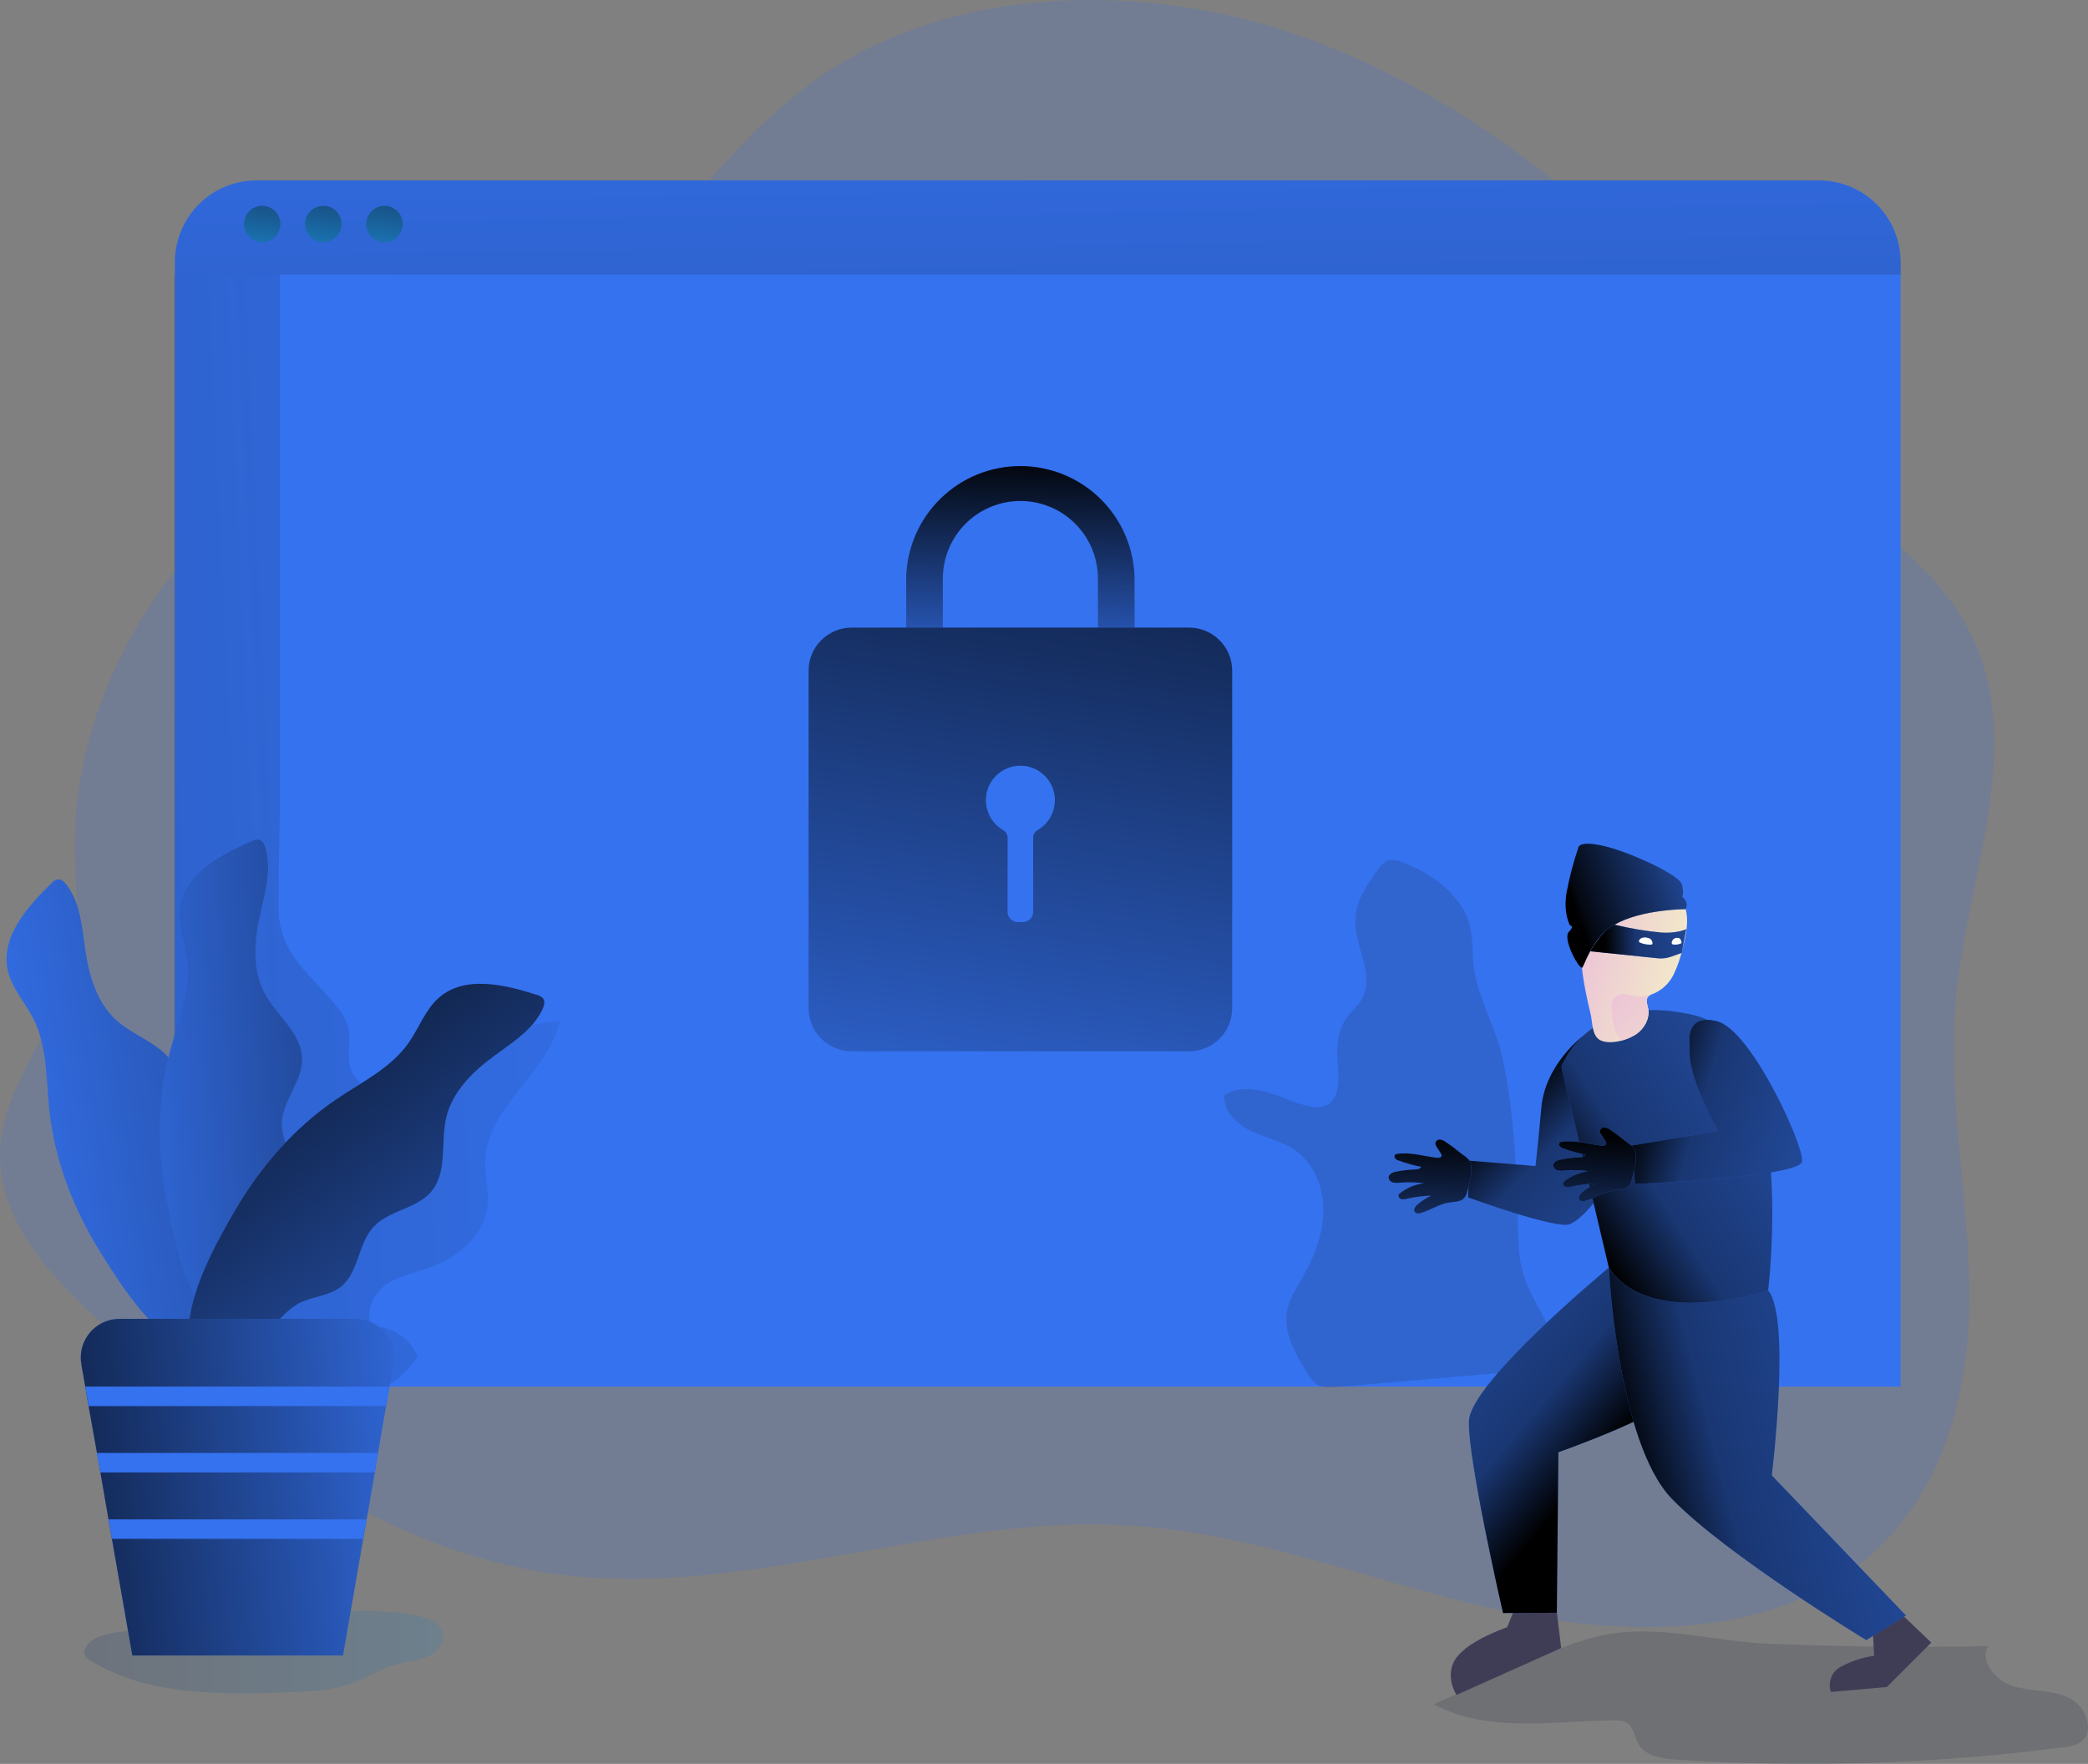 <svg width="438" height="370" viewBox="0 0 438 370" fill="none" xmlns="http://www.w3.org/2000/svg">
<rect x="0" y="0" width="438" height="370" fill="#808080" stroke="none"/>
<g clip-path="url(#clip0_23_109)">
<path opacity="0.19" d="M92.713 342.075C93.493 344.133 91.882 346.413 89.912 347.393C87.942 348.372 85.662 348.458 83.531 349.01C80.216 349.865 77.298 351.811 74.088 353.007C69.683 354.649 64.888 354.829 60.185 354.99C45.997 355.48 30.855 355.722 18.798 348.223C18.344 348 17.976 347.634 17.751 347.182C17.624 346.733 17.67 346.253 17.881 345.837C18.878 343.538 21.741 342.838 24.219 342.447C35.892 340.625 47.843 338.977 59.665 338.561C65.811 338.357 90.383 335.915 92.713 342.075Z" fill="url(#paint0_linear_23_109)"/>
<path opacity="0.18" d="M336.303 343.005C330.932 344.096 325.87 346.333 320.858 348.582L300.752 357.488C311.967 363.524 325.579 361.033 338.317 360.859C339.432 360.859 340.634 360.859 341.52 361.553C342.759 362.526 342.871 364.367 343.645 365.755C345.101 368.383 348.602 368.909 351.594 369.108C378.694 370.874 405.901 370.006 432.833 366.517C434.121 366.35 435.472 366.152 436.513 365.377C439.611 363.065 437.43 357.729 433.923 356.081C430.416 354.433 426.296 354.842 422.573 353.776C418.849 352.71 415.255 348.768 416.996 345.292C401.643 345.593 386.291 345.428 370.938 344.796C359.345 344.3 347.871 340.65 336.303 343.005Z" fill="#1D2741"/>
<path opacity="0.18" d="M410.329 209.051C412.845 182.806 425.614 155.042 412.56 131.313C409.134 125.116 404.22 119.805 398.725 114.865C391.463 108.352 383.192 102.471 375.962 95.908C363.168 84.307 355.85 70.382 345.993 57.64C341.909 52.259 337.263 47.329 332.133 42.934C330.093 41.211 328.028 39.515 325.938 37.846C308.8 24.268 289.513 12.611 267.58 5.844C236.478 -3.731 199.495 -2.188 173.238 15.288C163.783 21.578 156.125 29.573 148.74 37.846C142.78 44.52 137.024 51.375 130.655 57.621C124.961 63.249 118.79 68.405 111.584 72.538C101.324 78.432 89.515 81.896 78.629 86.848C71.646 90.023 65.003 93.9 58.803 98.418C50.481 104.461 43.039 111.632 36.691 119.724C22.917 137.287 15.136 158.451 15.662 179.757C15.743 183.091 16.015 186.443 16.121 189.79C16.324 193.465 16.11 197.151 15.483 200.778C14.33 206.727 11.499 212.317 8.574 217.857C4.597 225.412 0.427 232.873 0.03 241.06C-0.663 255.152 9.77 267.225 21.344 277.543C23.277 279.266 25.247 280.945 27.192 282.575C30.29 285.178 33.481 287.781 36.697 290.353L37.316 290.848C39.039 292.218 40.767 293.581 42.521 294.932C46.92 298.322 51.424 301.625 56.04 304.774C58.105 306.174 60.17 307.535 62.235 308.858C67.062 311.956 72.012 314.788 77.105 317.373C89.689 323.768 103.127 328.441 117.588 330.3C157.197 335.258 196.596 317.639 236.546 319.969C262.76 321.494 287.208 331.496 312.611 337.322C338.013 343.147 367.511 344.076 387.994 329.68C406.872 316.437 413.062 293.557 413.111 272.399C413.161 251.242 408.322 230.14 410.329 209.051Z" fill="#3572EF"/>
<path d="M381.582 37.846H53.828C51.582 37.843 49.357 38.283 47.28 39.139C45.203 39.996 43.316 41.254 41.725 42.841C40.134 44.427 38.871 46.312 38.009 48.386C37.146 50.461 36.7 52.685 36.697 54.932V290.855H398.694V54.957C398.694 50.419 396.892 46.067 393.684 42.858C390.476 39.649 386.125 37.846 381.588 37.846H381.582Z" fill="#3572EF"/>
<path opacity="0.47" d="M102.291 252.742C101.672 259.206 95.873 263.953 89.9 265.986C86.802 267.039 83.512 267.628 80.854 269.549C78.196 271.47 76.455 275.356 78.128 278.225C80.162 278.216 82.151 278.819 83.838 279.956C85.524 281.094 86.829 282.713 87.583 284.602C83.76 290.421 76.988 293.6 70.235 294.518C63.481 295.435 56.604 294.356 49.913 293.241C47.565 292.857 45.061 292.386 43.37 290.663C41.679 288.94 41.214 286.436 40.793 284.063C40.737 283.728 40.675 283.394 40.613 283.053H36.548V57.622H58.735V164.834C58.735 173.578 58.339 182.397 58.475 191.11C58.611 199.402 64.126 203.604 69.38 209.634C70.997 211.493 72.676 213.464 73.153 215.912C73.667 218.508 72.738 221.26 73.425 223.807C74.615 228.232 80.185 229.905 84.46 228.653C88.735 227.402 92.161 224.179 95.848 221.613C102.219 217.194 109.697 214.642 117.44 214.245C114.844 225.257 102.074 232.217 101.777 243.564C101.684 246.638 102.589 249.674 102.291 252.742Z" fill="url(#paint1_linear_23_109)"/>
<path d="M20.929 262.459C15.353 253.442 11.45 243.31 10.341 232.768C9.659 226.342 9.95 219.562 7.051 213.786C5.328 210.353 2.522 207.403 1.654 203.654C0.043 196.651 5.663 190.249 10.824 185.248C11.133 184.877 11.548 184.609 12.014 184.479C12.819 184.331 13.544 185 14.033 185.663C16.989 189.648 17.224 194.959 17.98 199.836C18.792 205.135 20.526 210.613 24.56 214.152C28.593 217.69 34.807 219.246 36.796 224.241C38.562 228.691 36.028 233.94 37.62 238.457C39.213 242.975 44.659 245.683 45.477 250.443C46.022 253.603 44.324 256.739 44.374 259.943C44.411 262.385 45.458 264.684 46.053 267.058C47.329 272.152 46.053 287.069 38.314 282.706C31.307 278.77 25.043 269.109 20.929 262.459Z" fill="#3572EF"/>
<path d="M20.929 262.459C15.353 253.442 11.45 243.31 10.341 232.768C9.659 226.342 9.95 219.562 7.051 213.786C5.328 210.353 2.522 207.403 1.654 203.654C0.043 196.651 5.663 190.249 10.824 185.248C11.133 184.877 11.548 184.609 12.014 184.479C12.819 184.331 13.544 185 14.033 185.663C16.989 189.648 17.224 194.959 17.98 199.836C18.792 205.135 20.526 210.613 24.56 214.152C28.593 217.69 34.807 219.246 36.796 224.241C38.562 228.691 36.028 233.94 37.62 238.457C39.213 242.975 44.659 245.683 45.477 250.443C46.022 253.603 44.324 256.739 44.374 259.943C44.411 262.385 45.458 264.684 46.053 267.058C47.329 272.152 46.053 287.069 38.314 282.706C31.307 278.77 25.043 269.109 20.929 262.459Z" fill="url(#paint2_linear_23_109)"/>
<path d="M34.993 252.215C32.967 241.816 32.899 230.946 35.613 220.696C37.255 214.443 39.95 208.209 39.25 201.782C38.853 197.958 37.267 194.203 37.788 190.398C38.76 183.277 46.276 179.243 52.868 176.417C53.292 176.184 53.774 176.081 54.256 176.119C55.068 176.268 55.495 177.148 55.724 177.941C57.081 182.713 55.433 187.745 54.405 192.598C53.296 197.841 52.98 203.579 55.495 208.314C58.011 213.049 63.283 216.705 63.376 222.078C63.456 226.869 59.231 230.884 59.126 235.669C59.02 240.453 63.153 244.915 62.224 249.662C61.604 252.81 58.915 255.14 57.831 258.152C57.001 260.451 57.168 262.974 56.889 265.403C56.27 270.621 49.838 284.137 44.114 277.302C38.959 271.129 36.48 259.881 34.993 252.215Z" fill="#3572EF"/>
<path d="M34.993 252.215C32.967 241.816 32.899 230.946 35.613 220.696C37.255 214.443 39.95 208.209 39.25 201.782C38.853 197.958 37.267 194.203 37.788 190.398C38.76 183.277 46.276 179.243 52.868 176.417C53.292 176.184 53.774 176.081 54.256 176.119C55.068 176.268 55.495 177.148 55.724 177.941C57.081 182.713 55.433 187.745 54.405 192.598C53.296 197.841 52.98 203.579 55.495 208.314C58.011 213.049 63.283 216.705 63.376 222.078C63.456 226.869 59.231 230.884 59.126 235.669C59.02 240.453 63.153 244.915 62.224 249.662C61.604 252.81 58.915 255.14 57.831 258.152C57.001 260.451 57.168 262.974 56.889 265.403C56.27 270.621 49.838 284.137 44.114 277.302C38.959 271.129 36.48 259.881 34.993 252.215Z" fill="url(#paint3_linear_23_109)"/>
<path d="M49.281 253.944C54.609 244.785 61.715 236.592 70.489 230.63C75.842 227.005 81.957 224.074 85.687 218.794C87.905 215.658 89.194 211.791 92.087 209.268C97.508 204.552 105.804 206.492 112.644 208.698C113.117 208.799 113.548 209.038 113.883 209.386C114.398 210.006 114.144 210.979 113.791 211.729C111.672 216.209 107.112 218.905 103.146 221.88C98.853 225.09 94.838 229.199 93.611 234.417C92.384 239.635 93.939 245.863 90.464 249.966C87.366 253.622 81.548 253.851 78.314 257.402C75.08 260.953 75.253 267.014 71.437 269.977C68.903 271.941 65.34 271.923 62.54 273.472C60.402 274.655 58.865 276.657 57.05 278.299C53.159 281.826 39.411 287.744 39.609 278.832C39.776 270.807 45.346 260.699 49.281 253.944Z" fill="#3572EF"/>
<path d="M49.281 253.944C54.609 244.785 61.715 236.592 70.489 230.63C75.842 227.005 81.957 224.074 85.687 218.794C87.905 215.658 89.194 211.791 92.087 209.268C97.508 204.552 105.804 206.492 112.644 208.698C113.117 208.799 113.548 209.038 113.883 209.386C114.398 210.006 114.144 210.979 113.791 211.729C111.672 216.209 107.112 218.905 103.146 221.88C98.853 225.09 94.838 229.199 93.611 234.417C92.384 239.635 93.939 245.863 90.464 249.966C87.366 253.622 81.548 253.851 78.314 257.402C75.08 260.953 75.253 267.014 71.437 269.977C68.903 271.941 65.34 271.923 62.54 273.472C60.402 274.656 58.865 276.657 57.05 278.299C53.159 281.826 39.411 287.744 39.609 278.832C39.776 270.807 45.346 260.699 49.281 253.944Z" fill="url(#paint4_linear_23_109)"/>
<path d="M82.539 286.164L81.709 290.855L80.997 294.939L79.299 304.78L78.624 308.864L76.914 318.712L76.201 322.789L71.951 347.256H27.757L23.469 322.789L22.757 318.712L21.059 308.864L20.34 304.78L18.581 294.939L17.881 290.855L17.063 286.17C16.879 285.119 16.903 284.043 17.135 283.001C17.367 281.96 17.802 280.975 18.414 280.102C19.027 279.228 19.806 278.485 20.706 277.913C21.607 277.341 22.611 276.952 23.661 276.769C24.126 276.687 24.596 276.646 25.068 276.645H74.534C75.719 276.643 76.89 276.901 77.965 277.401C79.039 277.901 79.991 278.63 80.753 279.538C81.515 280.445 82.069 281.509 82.375 282.654C82.682 283.799 82.734 284.997 82.527 286.164H82.539Z" fill="#3572EF"/>
<path d="M82.539 286.164L81.709 290.855L80.997 294.939L79.299 304.78L78.624 308.864L76.914 318.712L76.201 322.789L71.951 347.256H27.757L23.469 322.789L22.757 318.712L21.059 308.864L20.34 304.78L18.581 294.939L17.881 290.855L17.063 286.17C16.879 285.119 16.903 284.042 17.135 283.001C17.367 281.96 17.802 280.975 18.414 280.102C19.027 279.228 19.806 278.485 20.706 277.913C21.607 277.341 22.611 276.952 23.661 276.769C24.126 276.687 24.596 276.646 25.068 276.645H74.534C75.719 276.643 76.89 276.901 77.965 277.401C79.039 277.901 79.991 278.63 80.753 279.538C81.515 280.445 82.069 281.509 82.375 282.654C82.682 283.799 82.734 284.997 82.527 286.164H82.539Z" fill="url(#paint5_linear_23_109)"/>
<path d="M398.694 54.957V57.622H36.697V54.957C36.697 50.419 38.499 46.067 41.708 42.858C44.916 39.649 49.267 37.847 53.804 37.847H381.557C383.803 37.846 386.028 38.288 388.104 39.147C390.18 40.006 392.066 41.266 393.655 42.854C395.244 44.442 396.505 46.328 397.365 48.404C398.225 50.479 398.669 52.704 398.67 54.951L398.694 54.957Z" fill="url(#paint6_linear_23_109)"/>
<path d="M54.993 50.824C57.104 50.824 58.816 49.112 58.816 47C58.816 44.888 57.104 43.176 54.993 43.176C52.882 43.176 51.17 44.888 51.17 47C51.17 49.112 52.882 50.824 54.993 50.824Z" fill="url(#paint7_linear_23_109)"/>
<path d="M67.825 50.824C69.936 50.824 71.647 49.112 71.647 47C71.647 44.888 69.936 43.176 67.825 43.176C65.713 43.176 64.002 44.888 64.002 47C64.002 49.112 65.713 50.824 67.825 50.824Z" fill="url(#paint8_linear_23_109)"/>
<path d="M80.65 50.824C82.761 50.824 84.472 49.112 84.472 47C84.472 44.888 82.761 43.176 80.65 43.176C78.538 43.176 76.827 44.888 76.827 47C76.827 49.112 78.538 50.824 80.65 50.824Z" fill="url(#paint9_linear_23_109)"/>
<path d="M258.479 140.696V211.481C258.476 213.881 257.521 216.181 255.824 217.877C254.127 219.574 251.826 220.527 249.427 220.529H178.666C176.267 220.527 173.966 219.574 172.269 217.877C170.572 216.181 169.617 213.881 169.614 211.481V140.696C169.614 138.296 170.567 135.995 172.263 134.298C173.96 132.601 176.261 131.648 178.66 131.648H249.427C251.822 131.646 254.12 132.595 255.817 134.285C257.513 135.975 258.471 138.27 258.479 140.665V140.696Z" fill="url(#paint10_linear_23_109)"/>
<path d="M221.28 167.648C221.316 168.955 220.999 170.247 220.361 171.388C219.722 172.529 218.788 173.477 217.656 174.13C217.368 174.296 217.13 174.536 216.967 174.824C216.804 175.113 216.72 175.441 216.726 175.772V191.265C216.726 191.837 216.499 192.386 216.095 192.79C215.69 193.195 215.142 193.422 214.57 193.422H213.517C212.945 193.422 212.397 193.195 211.992 192.79C211.588 192.386 211.361 191.837 211.361 191.265V175.772C211.364 175.44 211.279 175.113 211.116 174.824C210.953 174.535 210.717 174.293 210.431 174.124C209.338 173.493 208.429 172.588 207.794 171.498C207.159 170.407 206.819 169.17 206.81 167.908C206.8 166.646 207.121 165.403 207.74 164.303C208.359 163.203 209.254 162.285 210.338 161.638C211.421 160.991 212.655 160.639 213.916 160.616C215.178 160.593 216.423 160.901 217.529 161.509C218.635 162.116 219.563 163.002 220.221 164.079C220.879 165.156 221.244 166.386 221.28 167.648ZM81.728 290.855L81.015 294.939H18.599L17.887 290.855H81.728ZM79.299 304.78L78.593 308.864H21.041L20.322 304.78H79.299ZM76.883 318.712L76.17 322.789H23.469L22.757 318.712H76.883Z" fill="#3572EF"/>
<path opacity="0.18" d="M306.199 189.567C303.293 185.496 298.9 182.664 294.222 180.891C293.157 180.488 291.955 180.141 290.914 180.594C290.183 180.997 289.57 181.585 289.135 182.298C286.88 185.397 284.532 188.743 284.315 192.573C283.993 198.398 288.609 204.602 285.647 209.628C284.823 211.028 283.51 212.07 282.549 213.383C280.74 215.862 280.325 219.11 280.567 222.171C280.858 225.846 281.329 230.76 277.859 232.012C276.817 232.318 275.712 232.333 274.662 232.056C271.62 231.436 268.807 229.98 265.827 229.112C262.847 228.244 259.408 228.04 256.819 229.732C256.589 233.041 259.433 235.799 262.426 237.23C265.418 238.662 268.789 239.313 271.533 241.178C275.685 243.992 277.729 249.234 277.599 254.273C277.469 259.311 275.499 264.083 272.983 268.427C271.812 270.448 270.505 272.462 270.022 274.748C269.074 279.31 271.626 283.79 274.074 287.763C274.792 288.922 275.579 290.149 276.831 290.694C277.891 291.054 279.023 291.146 280.127 290.96L323.584 287.242C324.823 287.137 326.266 286.889 326.799 285.767C327.035 285.078 327.035 284.33 326.799 283.641C325.38 277.556 320.913 272.548 319.327 266.5C318.596 263.68 318.516 260.736 318.435 257.824C318.113 245.814 317.71 233.686 315.151 221.88C313.869 215.999 310.709 210.502 309.457 204.769C308.293 199.421 309.891 194.736 306.199 189.567Z" fill="#1D2741"/>
<path d="M238.002 131.648H230.313V121.317C230.303 117.003 228.579 112.869 225.521 109.826C222.464 106.783 218.323 105.079 214.009 105.09C209.696 105.1 205.563 106.825 202.521 109.883C199.478 112.941 197.775 117.083 197.786 121.398V131.648H190.091V121.113C190.251 114.852 192.854 108.903 197.343 104.539C201.833 100.174 207.852 97.741 214.113 97.76C220.374 97.778 226.378 100.247 230.842 104.639C235.306 109.03 237.874 114.994 237.996 121.255L238.002 131.648Z" fill="url(#paint11_linear_23_109)"/>
<path d="M398.639 338.357L405.126 344.554L395.789 353.887L384.06 354.897C383.715 353.904 383.742 352.82 384.136 351.845C384.53 350.87 385.265 350.072 386.204 349.599C388.36 348.433 390.709 347.665 393.137 347.33L392.883 342.534L398.639 338.357ZM326.539 337.88L327.493 345.701L305.523 355.542C305.523 355.542 302.778 351.297 305.591 347.609C308.404 343.922 316.161 341.332 316.161 341.332L317.53 337.929L326.539 337.88Z" fill="#3F3D56"/>
<path d="M332.134 217.25C332.134 217.25 324.178 223.132 323.342 232.26C322.506 241.389 322.103 244.593 322.103 244.593L308.163 243.465L307.977 251.174C307.977 251.174 326.471 257.935 329.309 256.783C332.146 255.63 335.696 250.542 335.696 250.542L332.134 217.25Z" fill="#3572EF"/>
<path d="M332.134 217.25C332.134 217.25 324.178 223.132 323.342 232.26C322.506 241.389 322.103 244.593 322.103 244.593L308.163 243.465L307.977 251.174C307.977 251.174 326.471 257.935 329.309 256.783C332.146 255.63 335.696 250.542 335.696 250.542L332.134 217.25Z" fill="url(#paint12_linear_23_109)"/>
<path d="M337.487 265.905C337.487 265.905 308.367 289.938 308.132 298.131C307.896 306.323 315.288 338.357 315.288 338.357L326.576 338.295L326.905 304.619C326.905 304.619 350.721 296.302 353.311 291.277C355.901 286.251 361.39 261.734 337.487 265.905Z" fill="#3572EF"/>
<path d="M337.487 265.905C337.487 265.905 308.367 289.938 308.132 298.131C307.896 306.323 315.288 338.357 315.288 338.357L326.576 338.295L326.905 304.619C326.905 304.619 350.721 296.302 353.311 291.277C355.901 286.251 361.39 261.734 337.487 265.905Z" fill="url(#paint13_linear_23_109)"/>
<path d="M337.487 265.905C337.487 265.905 339.265 302.555 350.721 314.405C362.177 326.254 391.495 344.034 391.495 344.034L399.816 338.871L371.669 309.484C371.669 309.484 375.739 276.496 370.925 270.714C366.111 264.932 337.487 265.905 337.487 265.905Z" fill="#3572EF"/>
<path d="M337.487 265.905C337.487 265.905 339.265 302.555 350.721 314.405C362.177 326.254 391.495 344.034 391.495 344.034L399.816 338.871L371.669 309.484C371.669 309.484 375.739 276.496 370.925 270.714C366.111 264.932 337.487 265.905 337.487 265.905Z" fill="url(#paint14_linear_23_109)"/>
<path d="M337.487 265.905L327.537 223.795C327.537 223.795 333.113 207.738 355.213 212.906C377.313 218.075 370.907 270.714 370.907 270.714C370.907 270.714 346.099 278.944 337.487 265.905Z" fill="#3572EF"/>
<path d="M337.487 265.905L327.537 223.795C327.537 223.795 333.113 207.738 355.213 212.906C377.313 218.075 370.907 270.714 370.907 270.714C370.907 270.714 346.099 278.944 337.487 265.905Z" fill="url(#paint15_linear_23_109)"/>
<path d="M354.463 219.37C354.463 219.37 353.137 212.361 360.25 214.232C367.363 216.104 378.434 240.261 378.025 243.62C377.617 246.979 343.013 248.361 343.013 248.361L342.189 240.304L360.38 237.261C360.38 237.261 353.701 225.821 354.463 219.37Z" fill="#3572EF"/>
<path d="M354.463 219.37C354.463 219.37 353.137 212.361 360.25 214.232C367.363 216.104 378.434 240.261 378.025 243.62C377.617 246.979 343.013 248.361 343.013 248.361L342.189 240.304L360.38 237.261C360.38 237.261 353.701 225.821 354.463 219.37Z" fill="url(#paint16_linear_23_109)"/>
<path d="M351.068 204.422C350.215 206.186 348.764 207.589 346.973 208.382C346.672 208.485 346.38 208.612 346.099 208.76C345.973 208.84 345.859 208.935 345.758 209.045C345.139 209.739 345.572 210.768 345.758 211.661C346.105 213.693 344.928 215.776 343.23 216.941C342.277 217.553 341.231 218.007 340.132 218.285C338.59 218.688 336.929 218.781 335.758 218.23C333.9 217.356 334.085 214.511 333.676 212.77C332.326 207.118 331.142 201.324 331.756 195.48C332.084 192.381 332.952 189.22 334.816 186.704C336.681 184.188 339.649 182.366 342.784 182.422C345.919 182.478 348.893 184.455 351.13 186.76C351.912 187.529 352.572 188.413 353.088 189.381C354.537 192.288 353.769 195.765 352.964 198.913C352.554 200.818 351.917 202.668 351.068 204.422Z" fill="url(#paint17_linear_23_109)"/>
<path d="M353.559 190.714C353.559 190.714 344.265 190.714 338.646 193.986C333.633 196.893 332.252 203.102 331.83 202.997C330.882 202.78 327.791 196.8 329.092 195.48C330.393 194.16 329.364 194.153 329.364 194.153C329.364 194.153 327.871 191.674 328.621 187.225C329.235 183.974 330.076 180.771 331.136 177.638C331.136 177.638 331.527 176.163 337.152 177.638C342.778 179.113 352.264 183.618 352.79 185.446C353.317 187.274 352.883 188.111 352.883 188.111C352.883 188.111 354.426 189.245 353.559 190.714Z" fill="#3572EF"/>
<path d="M353.559 190.714C353.559 190.714 344.265 190.714 338.646 193.986C333.633 196.893 332.252 203.102 331.83 202.997C330.882 202.78 327.791 196.8 329.092 195.48C330.393 194.16 329.364 194.153 329.364 194.153C329.364 194.153 327.871 191.674 328.621 187.225C329.235 183.974 330.076 180.771 331.136 177.638C331.136 177.638 331.527 176.163 337.152 177.638C342.778 179.113 352.264 183.618 352.79 185.446C353.317 187.274 352.883 188.111 352.883 188.111C352.883 188.111 354.426 189.245 353.559 190.714Z" fill="url(#paint18_linear_23_109)"/>
<path d="M338.645 193.961C341.906 194.75 345.219 195.305 348.559 195.622C351.557 195.814 353.72 195.002 353.738 194.86C353.775 194.544 352.766 199.892 352.766 199.892L350.492 200.691C349.614 201.002 348.679 201.112 347.753 201.014L333.571 199.539C333.571 199.539 335.988 195.201 338.645 193.961Z" fill="#3572EF"/>
<path d="M338.645 193.961C341.906 194.75 345.219 195.305 348.559 195.622C351.557 195.814 353.72 195.002 353.738 194.86C353.775 194.544 352.766 199.892 352.766 199.892L350.492 200.691C349.614 201.002 348.679 201.112 347.753 201.014L333.571 199.539C333.571 199.539 335.988 195.201 338.645 193.961Z" fill="url(#paint19_linear_23_109)"/>
<path d="M344.476 196.713C344.883 196.601 345.315 196.614 345.715 196.75C345.988 196.799 346.235 196.942 346.415 197.153C346.518 197.313 346.59 197.492 346.626 197.68C346.663 197.786 346.663 197.902 346.626 198.008C346.573 198.069 346.505 198.115 346.429 198.14C346.352 198.165 346.27 198.169 346.192 198.151C345.453 198.155 344.72 198.014 344.036 197.735C343.478 197.444 344.005 196.88 344.476 196.713ZM351.018 197.016C351.135 196.912 351.271 196.832 351.419 196.782C351.567 196.732 351.724 196.713 351.88 196.725C351.981 196.719 352.082 196.734 352.177 196.77C352.272 196.805 352.358 196.859 352.431 196.93C352.535 197.066 352.617 197.219 352.673 197.382C352.722 197.482 352.743 197.593 352.735 197.704C352.72 197.768 352.687 197.825 352.64 197.87C352.592 197.914 352.532 197.943 352.468 197.952C351.974 198.148 351.436 198.202 350.913 198.107C350.467 197.977 350.721 197.295 351.018 197.016Z" fill="white"/>
<path d="M343.199 216.941C342.246 217.553 341.2 218.007 340.101 218.285C339.18 217.242 338.589 215.947 338.404 214.567C338.223 213.61 338.113 212.64 338.075 211.667C337.962 210.821 338.169 209.962 338.658 209.262C338.981 208.962 339.368 208.741 339.791 208.617C340.213 208.492 340.659 208.467 341.093 208.543C341.966 208.642 342.809 208.946 343.683 209.039C344.426 209.12 345.318 208.779 346.099 208.735C345.973 208.815 345.859 208.911 345.758 209.021C345.139 209.715 345.572 210.743 345.758 211.636C346.074 213.693 344.897 215.776 343.199 216.941Z" fill="url(#paint20_linear_23_109)"/>
<path d="M303.348 239.585C302.99 239.301 302.562 239.115 302.109 239.046C301.884 239.018 301.656 239.074 301.468 239.203C301.281 239.332 301.148 239.526 301.093 239.746C301.093 240.062 301.2 240.368 301.397 240.614L302.233 241.922C302.338 242.057 302.401 242.221 302.413 242.393C302.413 242.826 301.793 242.913 301.353 242.857C298.627 242.51 295.907 241.668 293.188 242.027C292.978 242.033 292.778 242.114 292.624 242.256C292.545 242.374 292.509 242.515 292.521 242.656C292.534 242.797 292.594 242.929 292.692 243.031C292.897 243.229 293.148 243.372 293.423 243.446C294.946 244.004 296.51 244.444 298.101 244.76C297.921 245.206 297.332 245.287 296.862 245.305C295.545 245.355 294.234 245.504 292.94 245.752C292.202 245.888 291.298 246.26 291.292 246.991C291.313 247.235 291.409 247.467 291.568 247.653C291.727 247.84 291.94 247.972 292.178 248.032C292.657 248.145 293.154 248.161 293.64 248.082C295.345 247.939 297.061 247.983 298.757 248.212C296.924 248.422 295.182 249.129 293.72 250.257C293.587 250.35 293.476 250.473 293.398 250.616C293.231 250.976 293.547 251.41 293.925 251.534C294.316 251.614 294.722 251.59 295.102 251.465C296.796 251.072 298.525 250.848 300.263 250.796C299.215 251.279 298.24 251.905 297.363 252.655C297.098 252.86 296.885 253.126 296.744 253.43C296.672 253.584 296.649 253.756 296.678 253.923C296.706 254.09 296.786 254.245 296.905 254.366C297.063 254.463 297.242 254.522 297.427 254.537C297.613 254.552 297.799 254.523 297.971 254.452C300.034 253.895 301.855 252.556 303.968 252.246C305.071 252.079 306.347 252.147 307.115 251.335C307.444 250.934 307.673 250.46 307.785 249.953C308.243 248.361 309.191 244.995 308.231 243.446C307.853 242.826 306.936 242.318 306.372 241.86C305.405 241.049 304.395 240.29 303.348 239.585ZM337.877 237.044C337.518 236.76 337.091 236.574 336.638 236.505C336.412 236.477 336.184 236.533 335.997 236.662C335.81 236.791 335.676 236.985 335.622 237.206C335.621 237.521 335.728 237.827 335.926 238.073L336.762 239.381C336.867 239.517 336.93 239.68 336.942 239.852C336.911 240.286 336.322 240.372 335.882 240.317C333.156 239.97 330.436 239.121 327.716 239.486C327.507 239.49 327.307 239.569 327.152 239.709C327.072 239.827 327.035 239.97 327.047 240.112C327.06 240.254 327.121 240.388 327.221 240.49C327.425 240.688 327.677 240.831 327.952 240.905C329.475 241.463 331.039 241.903 332.629 242.219C332.45 242.665 331.861 242.74 331.39 242.758C330.074 242.813 328.763 242.964 327.468 243.211C326.731 243.347 325.827 243.713 325.82 244.45C325.841 244.694 325.938 244.926 326.097 245.112C326.256 245.299 326.469 245.432 326.706 245.491C327.186 245.604 327.683 245.621 328.169 245.541C329.874 245.398 331.59 245.442 333.286 245.671C331.454 245.881 329.715 246.589 328.255 247.716C328.12 247.807 328.008 247.928 327.927 248.069C327.901 248.164 327.893 248.262 327.905 248.36C327.917 248.457 327.948 248.551 327.996 248.636C328.045 248.721 328.11 248.796 328.187 248.856C328.264 248.916 328.353 248.961 328.447 248.987C328.838 249.072 329.245 249.05 329.625 248.925C331.318 248.528 333.047 248.304 334.786 248.255C333.738 248.738 332.762 249.364 331.886 250.114C331.62 250.319 331.408 250.585 331.266 250.889C331.196 251.043 331.174 251.215 331.203 251.382C331.231 251.549 331.31 251.703 331.427 251.825C331.587 251.922 331.767 251.981 331.953 251.996C332.139 252.011 332.326 251.982 332.499 251.912C334.556 251.354 336.378 250.015 338.491 249.705C339.593 249.538 340.87 249.606 341.638 248.794C341.966 248.393 342.196 247.919 342.307 247.412C342.772 245.82 343.714 242.455 342.753 240.899C342.375 240.279 341.458 239.777 340.895 239.319C339.929 238.508 338.922 237.749 337.877 237.044Z" fill="#3572EF"/>
<path d="M303.348 239.585C302.99 239.301 302.562 239.115 302.109 239.046C301.884 239.018 301.656 239.074 301.468 239.203C301.281 239.332 301.148 239.526 301.093 239.746C301.093 240.062 301.2 240.368 301.397 240.614L302.233 241.922C302.338 242.057 302.401 242.221 302.413 242.393C302.413 242.826 301.793 242.913 301.353 242.857C298.627 242.51 295.907 241.668 293.188 242.027C292.978 242.033 292.778 242.114 292.624 242.256C292.545 242.374 292.509 242.515 292.521 242.656C292.534 242.797 292.594 242.929 292.692 243.031C292.897 243.229 293.148 243.372 293.423 243.446C294.946 244.004 296.51 244.444 298.101 244.76C297.921 245.206 297.332 245.287 296.862 245.305C295.545 245.355 294.234 245.504 292.94 245.752C292.202 245.888 291.298 246.26 291.292 246.991C291.313 247.235 291.409 247.467 291.568 247.653C291.727 247.84 291.94 247.972 292.178 248.032C292.657 248.145 293.154 248.161 293.64 248.082C295.345 247.939 297.061 247.983 298.757 248.212C296.924 248.422 295.182 249.13 293.72 250.257C293.587 250.35 293.476 250.473 293.398 250.616C293.231 250.976 293.547 251.41 293.925 251.534C294.316 251.614 294.722 251.59 295.102 251.465C296.796 251.072 298.525 250.848 300.263 250.796C299.215 251.279 298.24 251.905 297.363 252.655C297.098 252.86 296.885 253.126 296.744 253.43C296.672 253.584 296.649 253.756 296.677 253.923C296.706 254.09 296.786 254.245 296.905 254.366C297.063 254.463 297.242 254.522 297.427 254.537C297.613 254.552 297.799 254.523 297.971 254.453C300.034 253.895 301.855 252.556 303.968 252.246C305.071 252.079 306.347 252.147 307.115 251.335C307.444 250.934 307.673 250.46 307.785 249.953C308.243 248.361 309.191 244.996 308.231 243.446C307.853 242.826 306.936 242.318 306.372 241.86C305.405 241.049 304.395 240.29 303.348 239.585Z" fill="url(#paint21_linear_23_109)"/>
<path d="M337.877 237.044C337.518 236.76 337.091 236.574 336.638 236.505C336.412 236.477 336.184 236.533 335.997 236.662C335.81 236.791 335.676 236.985 335.622 237.206C335.621 237.521 335.728 237.827 335.926 238.073L336.762 239.381C336.867 239.517 336.93 239.68 336.942 239.852C336.911 240.286 336.322 240.372 335.882 240.317C333.156 239.97 330.436 239.121 327.716 239.486C327.507 239.49 327.307 239.569 327.152 239.709C327.072 239.827 327.035 239.97 327.047 240.112C327.06 240.254 327.121 240.388 327.221 240.49C327.425 240.688 327.677 240.831 327.952 240.905C329.475 241.463 331.039 241.903 332.629 242.219C332.45 242.665 331.861 242.74 331.39 242.758C330.074 242.813 328.763 242.964 327.468 243.211C326.731 243.347 325.827 243.713 325.82 244.45C325.841 244.694 325.938 244.926 326.097 245.113C326.256 245.299 326.469 245.432 326.706 245.491C327.186 245.604 327.683 245.621 328.168 245.541C329.874 245.398 331.59 245.442 333.286 245.671C331.454 245.881 329.715 246.589 328.255 247.716C328.12 247.807 328.008 247.928 327.927 248.069C327.901 248.164 327.893 248.262 327.905 248.36C327.917 248.457 327.948 248.551 327.996 248.636C328.045 248.721 328.11 248.796 328.187 248.856C328.264 248.916 328.353 248.961 328.447 248.987C328.838 249.072 329.245 249.05 329.624 248.925C331.318 248.528 333.047 248.304 334.785 248.255C333.738 248.738 332.762 249.364 331.886 250.114C331.62 250.319 331.408 250.585 331.266 250.889C331.196 251.043 331.174 251.215 331.203 251.382C331.231 251.549 331.31 251.703 331.427 251.825C331.587 251.922 331.767 251.981 331.953 251.996C332.139 252.011 332.326 251.982 332.499 251.912C334.556 251.354 336.378 250.015 338.491 249.705C339.593 249.538 340.87 249.606 341.638 248.794C341.966 248.393 342.196 247.919 342.307 247.412C342.772 245.82 343.714 242.455 342.753 240.899C342.375 240.279 341.458 239.777 340.894 239.319C339.929 238.508 338.922 237.749 337.877 237.044Z" fill="url(#paint22_linear_23_109)"/>
</g>
<defs>
<linearGradient id="paint0_linear_23_109" x1="17.683" y1="346.556" x2="92.911" y2="346.556" gradientUnits="userSpaceOnUse">
<stop stop-color="#183866"/>
<stop offset="1" stop-color="#1A7FC1"/>
</linearGradient>
<linearGradient id="paint1_linear_23_109" x1="169.013" y1="170.796" x2="-300.908" y2="192.507" gradientUnits="userSpaceOnUse">
<stop stop-opacity="0"/>
<stop offset="0.97" stop-color="#0C0C11"/>
<stop offset="0.98" stop-color="#312F43"/>
<stop offset="0.99" stop-color="#3F3D56"/>
</linearGradient>
<linearGradient id="paint2_linear_23_109" x1="-7.348" y1="239.275" x2="205.521" y2="206.13" gradientUnits="userSpaceOnUse">
<stop stop-opacity="0"/>
<stop offset="0.97" stop-color="#0C0C11"/>
<stop offset="0.98" stop-color="#312F43"/>
<stop offset="0.99" stop-color="#3F3D56"/>
</linearGradient>
<linearGradient id="paint3_linear_23_109" x1="13.29" y1="229.911" x2="163.666" y2="220.862" gradientUnits="userSpaceOnUse">
<stop stop-opacity="0"/>
<stop offset="0.29" stop-opacity="0.29"/>
<stop offset="0.97" stop-color="#0C0C11"/>
<stop offset="0.98" stop-color="#312F43"/>
<stop offset="0.99" stop-color="#3F3D56"/>
</linearGradient>
<linearGradient id="paint4_linear_23_109" x1="131.783" y1="321.327" x2="51.553" y2="210.266" gradientUnits="userSpaceOnUse">
<stop stop-opacity="0"/>
<stop offset="0.84" stop-opacity="0.66"/>
<stop offset="0.97"/>
</linearGradient>
<linearGradient id="paint5_linear_23_109" x1="99.856" y1="307.879" x2="2.918" y2="315.535" gradientUnits="userSpaceOnUse">
<stop stop-opacity="0"/>
<stop offset="0.87" stop-opacity="0.66"/>
<stop offset="1"/>
</linearGradient>
<linearGradient id="paint6_linear_23_109" x1="216.856" y1="-14.328" x2="222.001" y2="417.867" gradientUnits="userSpaceOnUse">
<stop stop-opacity="0"/>
<stop offset="0.5" stop-opacity="0.38"/>
<stop offset="0.97" stop-color="#0C0C11"/>
<stop offset="0.98" stop-color="#312F43"/>
<stop offset="0.99" stop-color="#3F3D56"/>
</linearGradient>
<linearGradient id="paint7_linear_23_109" x1="56.604" y1="36.737" x2="53.87" y2="54.077" gradientUnits="userSpaceOnUse">
<stop stop-color="#183866"/>
<stop offset="1" stop-color="#1A7FC1"/>
</linearGradient>
<linearGradient id="paint8_linear_23_109" x1="69.435" y1="36.743" x2="66.702" y2="54.083" gradientUnits="userSpaceOnUse">
<stop stop-color="#183866"/>
<stop offset="1" stop-color="#1A7FC1"/>
</linearGradient>
<linearGradient id="paint9_linear_23_109" x1="82.267" y1="36.75" x2="79.533" y2="54.089" gradientUnits="userSpaceOnUse">
<stop stop-color="#183866"/>
<stop offset="1" stop-color="#1A7FC1"/>
</linearGradient>
<linearGradient id="paint10_linear_23_109" x1="234.948" y1="43.343" x2="199.572" y2="267.898" gradientUnits="userSpaceOnUse">
<stop offset="0.01"/>
<stop offset="0.99" stop-opacity="0"/>
</linearGradient>
<linearGradient id="paint11_linear_23_109" x1="214.558" y1="93.882" x2="213.733" y2="146.583" gradientUnits="userSpaceOnUse">
<stop offset="0.01"/>
<stop offset="0.99" stop-opacity="0"/>
</linearGradient>
<linearGradient id="paint12_linear_23_109" x1="314.755" y1="229.069" x2="390.014" y2="302.047" gradientUnits="userSpaceOnUse">
<stop offset="0.01"/>
<stop offset="0.15" stop-opacity="0.52"/>
<stop offset="0.99" stop-opacity="0"/>
</linearGradient>
<linearGradient id="paint13_linear_23_109" x1="337.097" y1="306.423" x2="250.116" y2="232.69" gradientUnits="userSpaceOnUse">
<stop offset="0.01"/>
<stop offset="0.16" stop-opacity="0.52"/>
<stop offset="1" stop-opacity="0"/>
</linearGradient>
<linearGradient id="paint14_linear_23_109" x1="340.678" y1="311.027" x2="471.504" y2="277.763" gradientUnits="userSpaceOnUse">
<stop offset="0.01"/>
<stop offset="0.15" stop-opacity="0.52"/>
<stop offset="0.99" stop-opacity="0"/>
</linearGradient>
<linearGradient id="paint15_linear_23_109" x1="330.665" y1="257.328" x2="431.639" y2="191.92" gradientUnits="userSpaceOnUse">
<stop offset="0.01"/>
<stop offset="0.15" stop-opacity="0.52"/>
<stop offset="0.99" stop-opacity="0"/>
</linearGradient>
<linearGradient id="paint16_linear_23_109" x1="343.106" y1="228.796" x2="433.474" y2="255.259" gradientUnits="userSpaceOnUse">
<stop offset="0.01"/>
<stop offset="0.15" stop-opacity="0.52"/>
<stop offset="0.99" stop-opacity="0"/>
</linearGradient>
<linearGradient id="paint17_linear_23_109" x1="331.366" y1="200.11" x2="352.407" y2="205.532" gradientUnits="userSpaceOnUse">
<stop stop-color="#ECC4D7"/>
<stop offset="0.42" stop-color="#EFD4D1"/>
<stop offset="1" stop-color="#F2EAC9"/>
</linearGradient>
<linearGradient id="paint18_linear_23_109" x1="329.693" y1="190.869" x2="399.045" y2="164.982" gradientUnits="userSpaceOnUse">
<stop offset="0.01"/>
<stop offset="0.03" stop-opacity="0.93"/>
<stop offset="0.51" stop-opacity="0.05"/>
<stop offset="0.58" stop-opacity="0.03"/>
<stop offset="0.99" stop-opacity="0"/>
</linearGradient>
<linearGradient id="paint19_linear_23_109" x1="336.211" y1="198.002" x2="383.608" y2="194.824" gradientUnits="userSpaceOnUse">
<stop offset="0.01"/>
<stop offset="0.15" stop-opacity="0.52"/>
<stop offset="0.99" stop-opacity="0"/>
</linearGradient>
<linearGradient id="paint20_linear_23_109" x1="336.895" y1="210.215" x2="359.594" y2="227.895" gradientUnits="userSpaceOnUse">
<stop stop-color="#ECC4D7"/>
<stop offset="0.42" stop-color="#EFD4D1"/>
<stop offset="1" stop-color="#F2EAC9"/>
</linearGradient>
<linearGradient id="paint21_linear_23_109" x1="300.3" y1="235.749" x2="295.372" y2="391.486" gradientUnits="userSpaceOnUse">
<stop offset="0.01"/>
<stop offset="0.15" stop-opacity="0.52"/>
<stop offset="0.99" stop-opacity="0"/>
</linearGradient>
<linearGradient id="paint22_linear_23_109" x1="334.736" y1="236.109" x2="329.808" y2="391.845" gradientUnits="userSpaceOnUse">
<stop offset="0.01"/>
<stop offset="0.15" stop-opacity="0.52"/>
<stop offset="0.99" stop-opacity="0"/>
</linearGradient>
<clipPath id="clip0_23_109">
<rect width="438" height="370" fill="white"/>
</clipPath>
</defs>
</svg>
